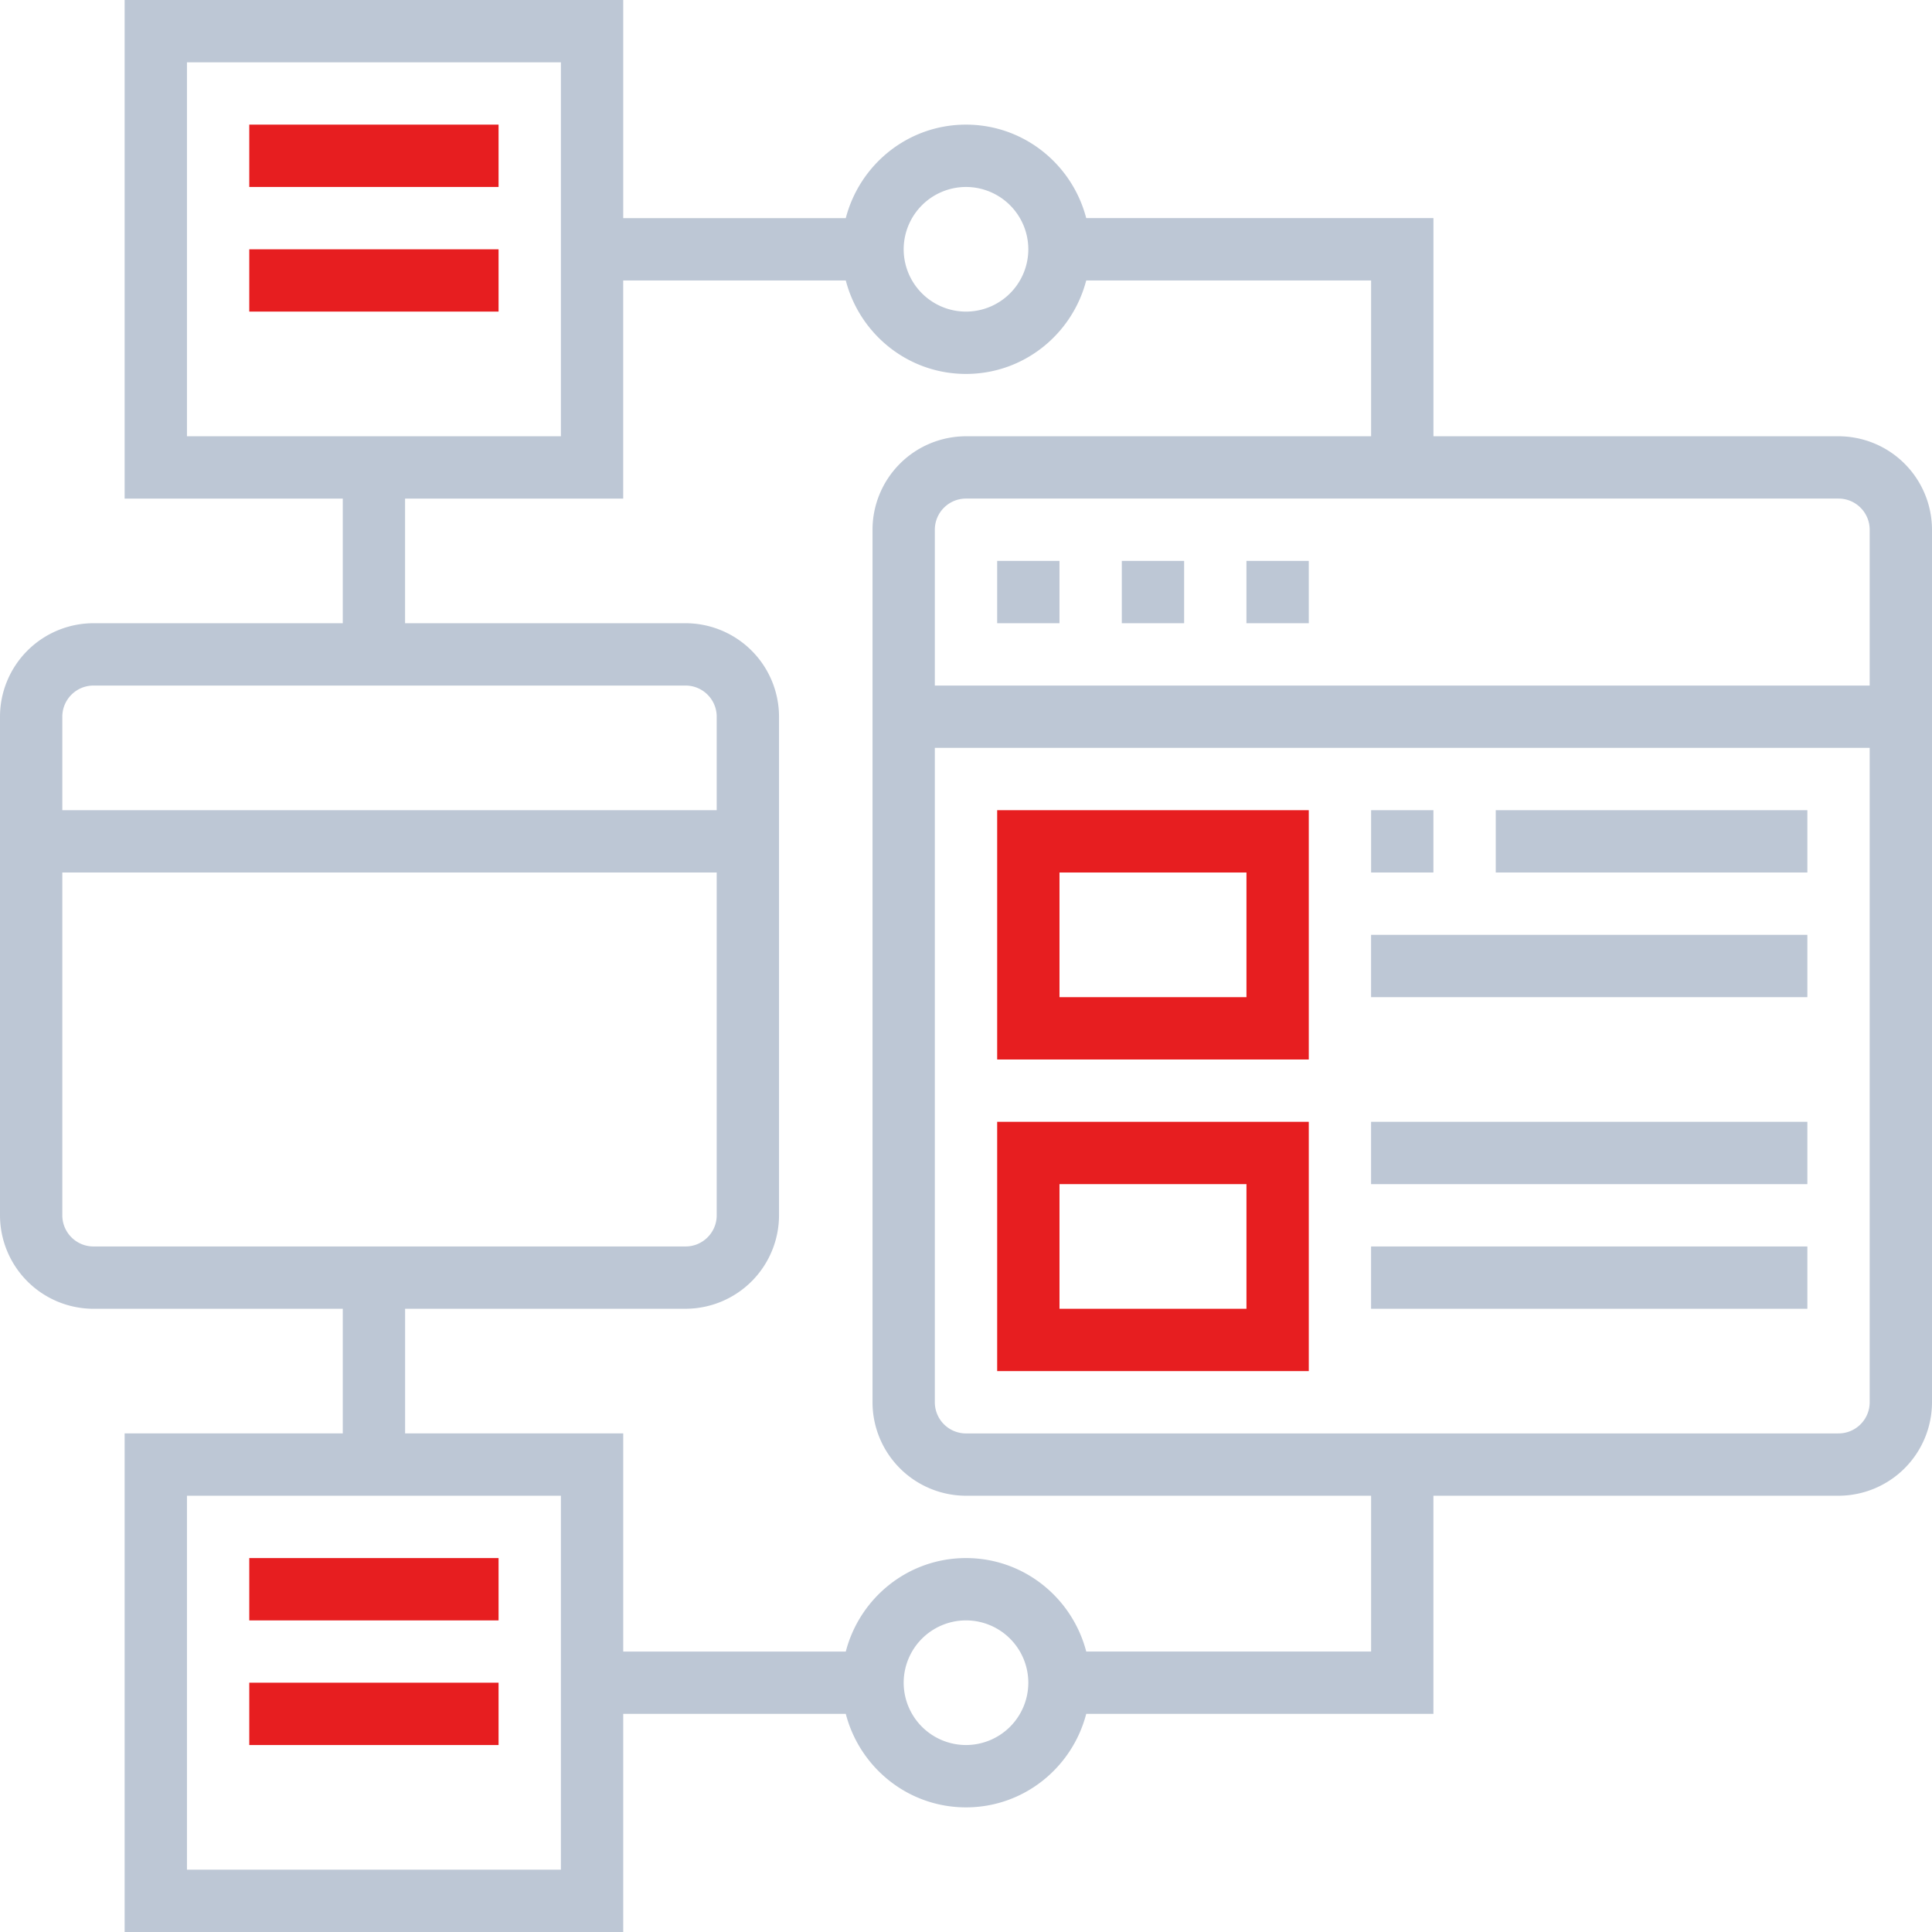 <svg width="90" height="90" fill="none" xmlns="http://www.w3.org/2000/svg"><path d="M85.645 20.323h-18.87V10.16H50.6c-.648-2.497-2.9-4.354-5.6-4.354s-4.952 1.857-5.6 4.355H29.032V0H5.806v23.226h10.162v5.806H4.355A4.36 4.36 0 0 0 0 33.387v23.226a4.36 4.36 0 0 0 4.355 4.355h11.613v5.806H5.806V90h23.226V79.839H39.4c.648 2.498 2.901 4.355 5.6 4.355s4.952-1.857 5.6-4.355h16.174V69.677h18.871A4.36 4.36 0 0 0 90 65.323V24.677a4.36 4.36 0 0 0-4.355-4.354Zm1.452 4.354v7.259H43.548v-7.259c0-.8.65-1.451 1.452-1.451h40.645c.802 0 1.452.65 1.452 1.451ZM45 8.71a2.906 2.906 0 0 1 2.903 2.903A2.906 2.906 0 0 1 45 14.516a2.906 2.906 0 0 1-2.903-2.903A2.906 2.906 0 0 1 45 8.71ZM8.71 2.903h17.419v17.42H8.709V2.903ZM4.355 31.936h27.58c.802 0 1.452.65 1.452 1.451v4.355H2.903v-4.355c0-.801.65-1.451 1.452-1.451ZM2.903 56.612V40.645h30.484v15.968c0 .801-.65 1.452-1.451 1.452H4.355c-.801 0-1.452-.65-1.452-1.452ZM26.13 87.097H8.709v-17.42h17.42v17.42ZM45 81.29a2.906 2.906 0 0 1-2.903-2.903A2.906 2.906 0 0 1 45 75.484a2.906 2.906 0 0 1 2.903 2.903A2.906 2.906 0 0 1 45 81.29Zm18.871-4.355h-13.27c-.65-2.498-2.902-4.354-5.601-4.354s-4.952 1.856-5.6 4.355H29.032V66.773H18.871v-5.806h13.065a4.36 4.36 0 0 0 4.354-4.355V33.387a4.36 4.36 0 0 0-4.354-4.355H18.87v-5.806h10.161V13.065H39.4c.648 2.498 2.901 4.354 5.6 4.354s4.952-1.856 5.6-4.354h13.271v7.258H45a4.36 4.36 0 0 0-4.355 4.354v40.646A4.36 4.36 0 0 0 45 69.677h18.871v7.258Zm21.774-10.16H45a1.453 1.453 0 0 1-1.452-1.452V34.839h43.549v30.484c0 .8-.65 1.451-1.452 1.451Z" fill="#BDC7D5"/><path d="M58.065 26.13h2.903v2.902h-2.904V26.13Zm-11.613 0h2.903v2.902h-2.903V26.13Zm5.806 0h2.903v2.902h-2.903V26.13Z" fill="#BDC7D5"/><path d="M46.452 49.355h14.516V37.742H46.452v11.613Zm2.903-8.71h8.71v5.807h-8.71v-5.807Zm-2.903 23.226h14.516V52.258H46.452v11.613Zm2.903-8.71h8.71v5.807h-8.71V55.16Z" fill="#E71E20"/><path d="M63.871 37.742h2.903v2.903h-2.903v-2.903Zm5.807 0h14.516v2.903H69.678v-2.903Zm-5.807 5.806h20.323v2.904H63.87v-2.904Zm0 8.71h20.323v2.903H63.87v-2.903Zm0 5.807h20.323v2.903H63.87v-2.904Z" fill="#BDC7D5"/><path d="M11.612 5.806h11.613V8.71H11.612V5.806Zm0 5.807h11.613v2.903H11.612v-2.903Zm0 60.967h11.613v2.904H11.612V72.58Zm0 5.807h11.613v2.903H11.612v-2.903Z" fill="#E71E20"/></svg>